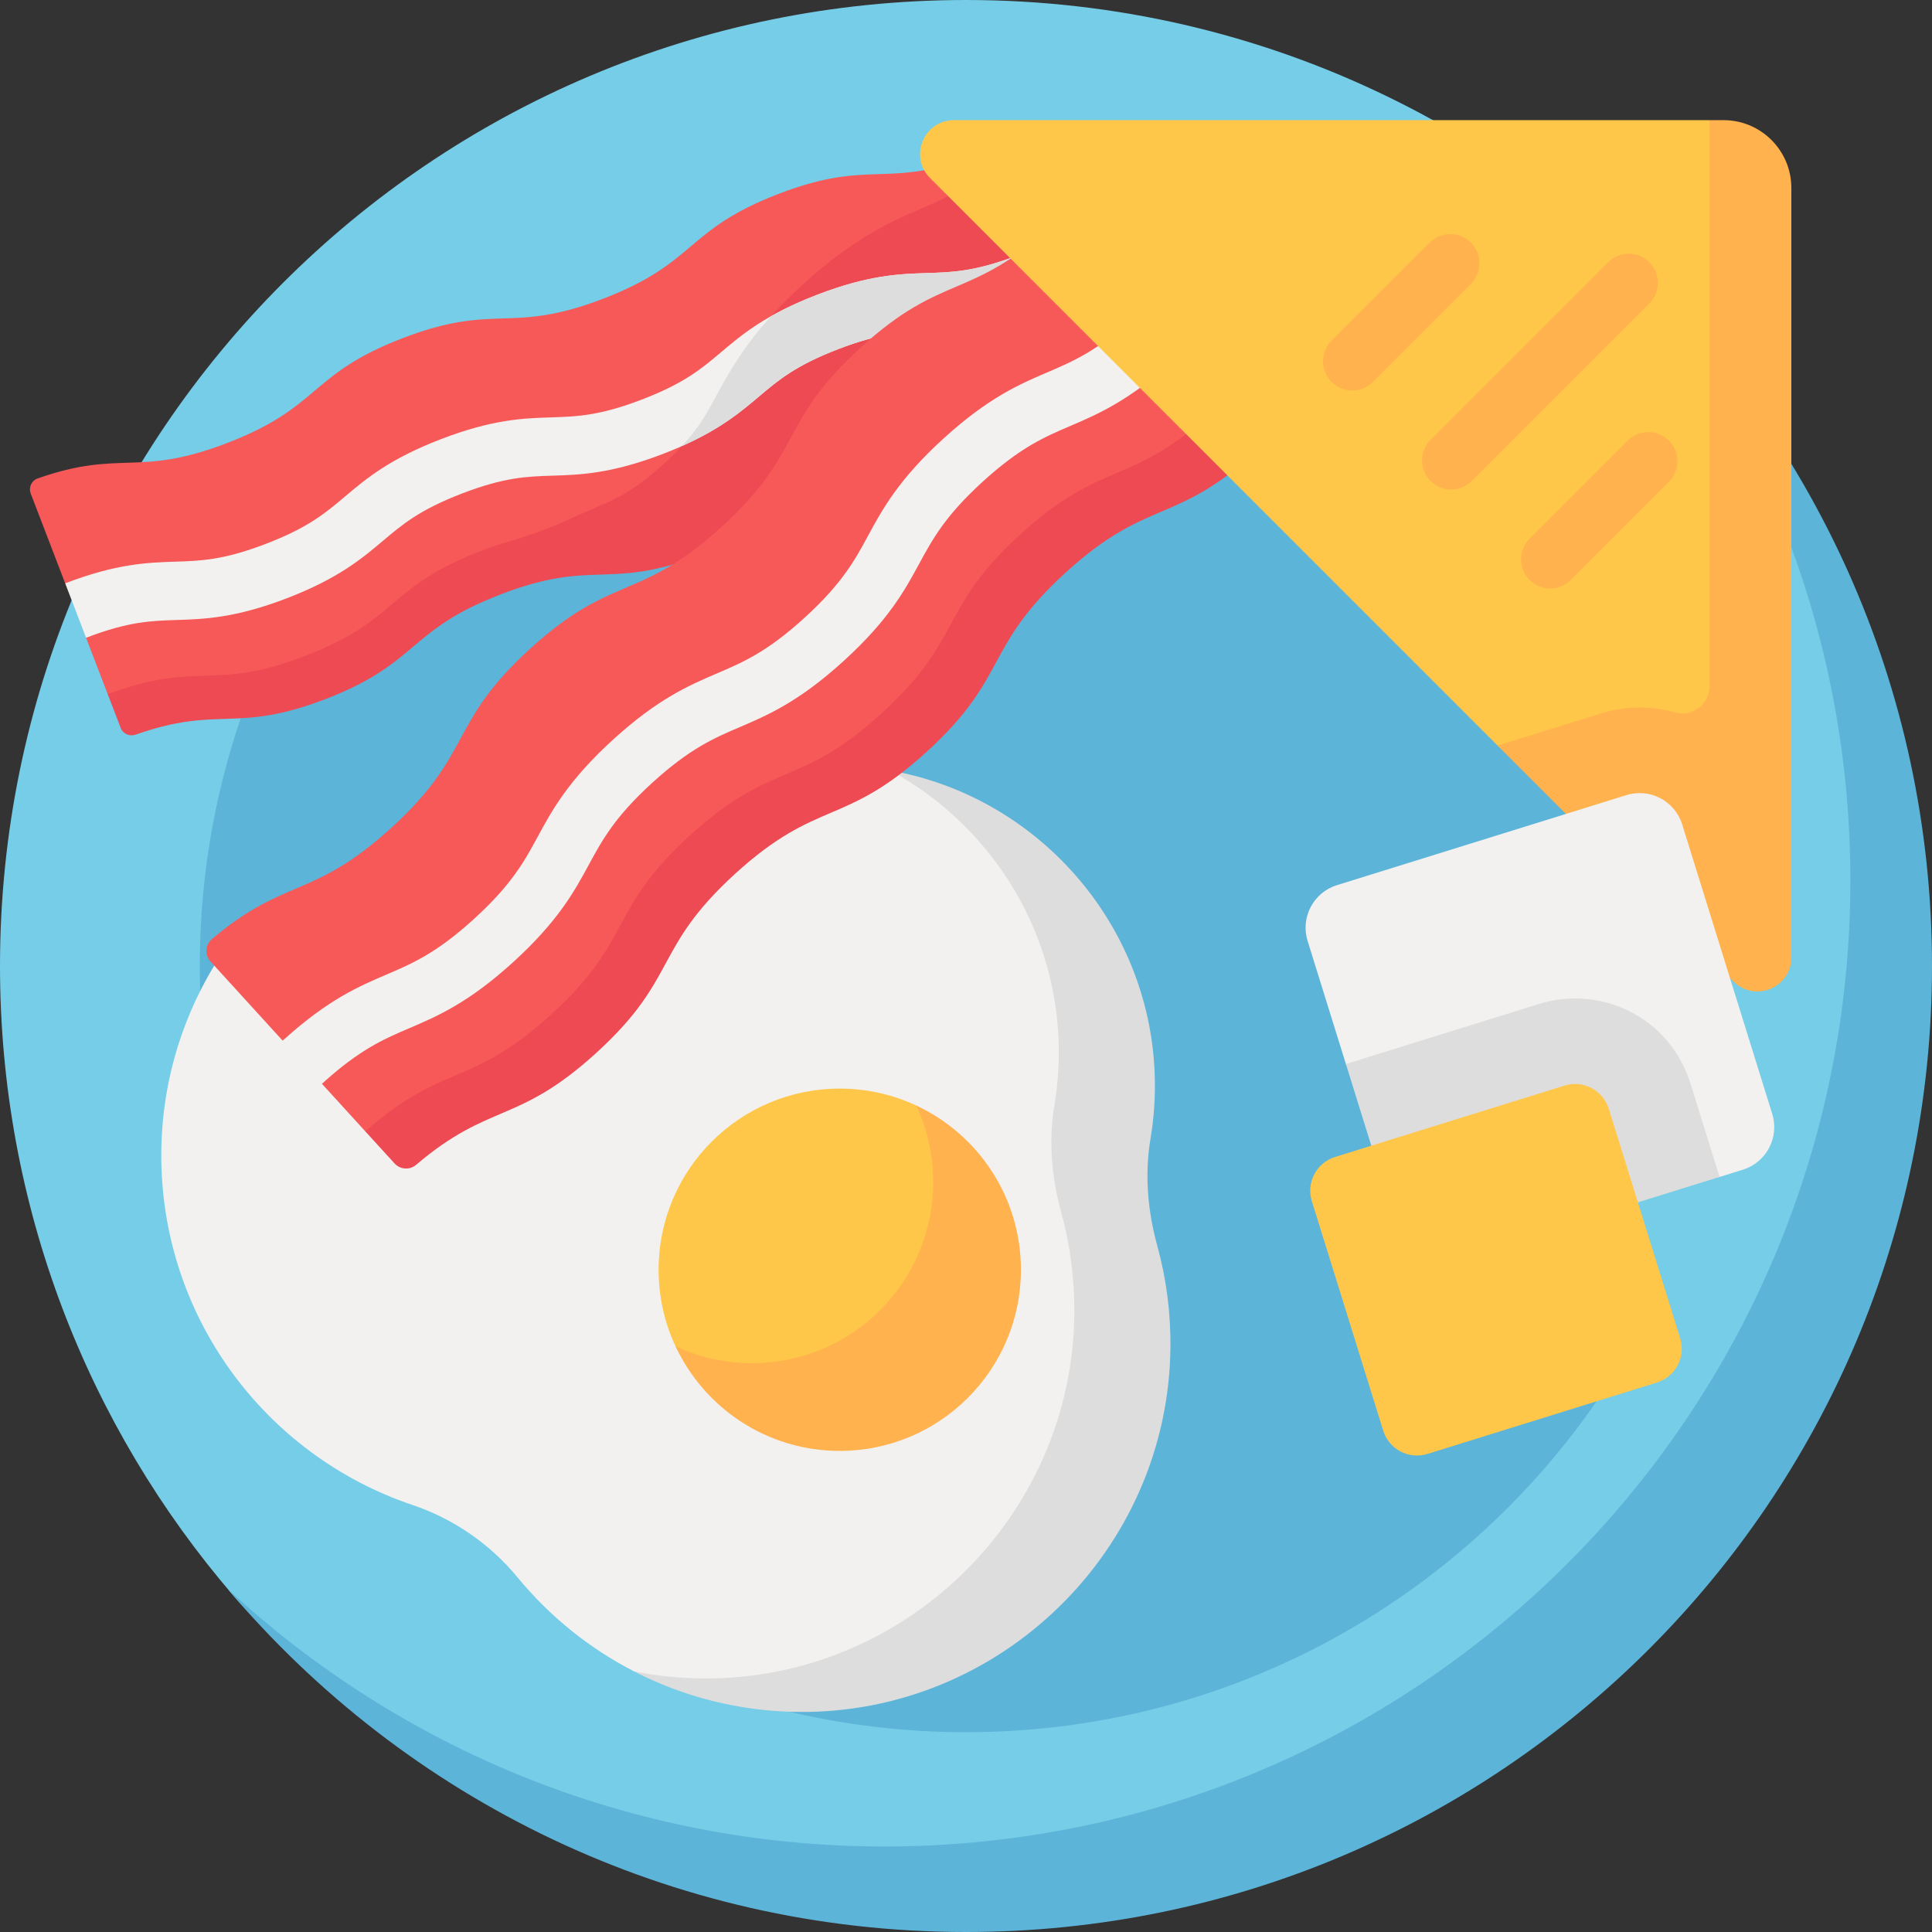 <svg id="Capa_1" enable-background="new 0 0 512 512" height="512" viewBox="0 0 512 512" width="512" xmlns="http://www.w3.org/2000/svg"><rect x="0" y="0" width="512" height="512" fill="#333333" stroke="none"/><g><path d="m502.173 256c0 141.385-106.149 247.701-247.534 247.701-51.766 0-95.755-10.911-136.032-37.329-20.12-13.197-41.095-25.306-56.735-43.481-38.562-44.815-61.872-103.131-61.872-166.891 0-141.385 114.615-256 256-256 79.529 0 150.588 36.265 197.542 93.16 36.52 44.252 48.631 100.984 48.631 162.84z" fill="#75cde7"/><path d="m512 256c0 141.382-114.618 256-256 256-78.479 0-148.707-35.315-195.662-90.913 45.678 42.351 106.83 68.25 174.028 68.25 141.382 0 256-114.618 256-256 0-62.903-22.695-120.511-60.338-165.087 50.418 46.759 81.972 113.567 81.972 187.75z" fill="#5db4d9"/><path d="m459.052 256c0 13.151-30.317 25.393-32.705 37.848-4.305 22.451 16.76 44.204 5.719 63.369-35.064 60.863-100.78 101.835-176.066 101.835-32.591 0-63.388-7.678-90.682-21.324-28.176-14.087 14.553-34.468-4.274-59.393-5.319-7.043-77.363-14.509-81.743-22.225-16.774-29.544-26.353-63.708-26.353-100.11 0-60.259 26.249-114.387 67.937-151.575 16.363-14.597 46.677-1.843 67.144-10.566 24.427-10.41 39.74-40.911 67.971-40.911 112.143 0 203.052 90.909 203.052 203.052z" fill="#5db4d9"/><path d="m298.225 299.346c.935-5.565 1.327-11.313 1.112-17.193-1.624-44.325-33.16-76.306-75.371-79.182-10.967-.343-21.483 1.401-31.184 4.862-10.727 3.826-22.343 4.568-33.522 2.391-6.587-1.283-13.411-1.904-20.399-1.79-17.001.277-19.463 25.138-33.331 33.13-11.375 6.555-34.847-4.842-42.773 5.549-12.395 16.249-19.836 36.443-20.012 58.25-.35 43.418 27.61 80.35 66.527 93.457 10.9 3.671 20.606 10.355 27.913 19.237 8.434 10.251 18.922 18.744 30.828 24.869 14.832 4.621 28.506 5.627 44.159 5.8 53.715.593 90.847-40.443 91.339-94.159.085-9.302-1.133-18.305-3.48-26.841-2.544-9.248-3.395-18.922-1.806-28.38z" fill="#f2f1ef"/><path d="m310.177 357.009c-.495 53.714-44.978 97.27-98.691 96.672-15.648-.175-30.421-4.028-43.474-10.755 5.831 1.174 11.847 1.803 18.008 1.875 53.714.597 98.197-42.959 98.691-96.672.082-9.302-1.133-18.306-3.482-26.847-2.545-9.241-3.389-18.924-1.803-28.381.938-5.563 1.329-11.311 1.113-17.194-1.133-30.844-18.955-57.618-44.627-71.515 38.704 6.809 68.61 40.136 70.094 80.395.216 5.882-.175 11.631-1.113 17.194-1.587 9.457-.742 19.141 1.803 28.381 2.348 8.541 3.564 17.545 3.481 26.847z" fill="#dedddd"/><path d="m266.274 336.496c0 26.514-17.117 46.638-43.631 46.638-14.629 0-25.518-7.132-34.323-17.452-2.791-3.271-7.462-4.964-9.302-8.906-2.875-6.161-4.481-13.033-4.481-20.279 0-26.514 21.494-48.008 48.008-48.008 7.249 0 14.123 1.607 20.285 4.484 1.498.699 2.838 3.219 4.247 4.063 13.993 8.388 19.197 21.958 19.197 39.46z" fill="#ffc74a"/><path d="m270.556 336.498c0 26.517-21.5 48.006-48.017 48.006-19.264 0-35.881-11.353-43.515-27.732 6.16 2.885 13.032 4.492 20.274 4.492 26.517 0 48.017-21.5 48.017-48.006 0-7.242-1.607-14.113-4.492-20.274 16.381 7.633 27.733 24.25 27.733 43.514z" fill="#ffb24d"/><path d="m259.505 40.915c-24.917 9.563-28.243.897-53.161 10.459-24.916 9.562-21.59 18.229-46.507 27.791-24.915 9.562-28.241.896-53.157 10.458-24.914 9.562-21.588 18.228-46.503 27.79-23.891 9.169-27.931 1.578-50.189 9.368-1.637.573-2.465 2.399-1.844 4.017l9.13 23.791 9.609 4.717-4.073 9.708 5.744 14.966 5.452 6.104c.602 1.568 2.346 2.357 3.93 1.8 22.371-7.865 24.168-3.651 48.104-12.837 24.914-9.562 21.588-18.228 46.503-27.79 24.916-9.562 28.241-.896 53.157-10.458s21.774-11.993 46.69-21.555c24.917-9.563 28.243-.897 53.161-10.459 17.008-6.527 20.861-12.637 29.515-18.899-18.344-16.842-36.398-33.234-55.539-48.98-.007.003-.014.006-.022.009z" fill="#f75959"/><path d="m315.071 89.883c-8.654 6.264-12.506 12.372-29.515 18.904-24.92 9.56-28.248.896-53.168 10.456-24.91 9.56-21.582 18.234-46.502 27.794s-28.237.896-53.157 10.456c-6.689 2.679-13.018 5.405-20.686 11.754-6.449 5.275-11.404 10.498-25.816 16.03-23.941 9.189-27.949 1.556-50.314 9.416-1.586.556-3.338-.227-3.935-1.803l-3.42-8.911c24.117-9.024 27.66-.68 52.282-10.127 24.91-9.56 21.582-18.234 46.502-27.794 2.709-1.039 5.161-1.863 7.414-2.519 5.688-1.656 11.266-3.682 16.639-6.175 1.962-.91 3.809-1.701 5.564-2.453 6.325-2.709 10.899-4.656 19.017-12.053 8.108-7.397 10.487-11.765 13.763-17.812 4.141-7.644 9.303-17.152 23.076-29.7 13.784-12.558 23.725-16.813 31.719-20.233 6.15-2.637 10.631-4.543 18.327-11.445 16.267 13.526 31.791 27.506 47.44 41.846 1.586 1.444 3.173 2.906 4.77 4.369z" fill="#ed4a53"/><g><path d="m294.951 71.556c-4.533 3.379-10.395 6.954-19.656 10.508-13.67 5.244-21.871 5.512-29.103 5.738-6.882.216-12.815.402-24.055 4.718-11.239 4.316-15.782 8.149-21.036 12.589-5.532 4.667-11.796 9.952-25.476 15.205-13.67 5.244-21.871 5.512-29.103 5.738-6.871.216-12.815.402-24.055 4.718-11.229 4.316-15.772 8.149-21.026 12.589-5.532 4.667-11.796 9.952-25.476 15.205-13.671 5.244-21.871 5.501-29.103 5.738-6.84.216-12.764.402-23.91 4.656l-.134.062-5.542-14.433c13.681-5.244 21.871-5.501 29.103-5.738 6.871-.216 12.815-.402 24.055-4.718 11.239-4.306 15.782-8.149 21.036-12.578 5.522-4.667 11.785-9.962 25.466-15.205 13.681-5.254 21.871-5.511 29.103-5.738 6.882-.227 12.815-.412 24.055-4.728 11.239-4.306 15.782-8.138 21.036-12.579 5.532-4.667 11.796-9.962 25.466-15.205 13.681-5.254 21.881-5.511 29.103-5.738 6.882-.216 12.826-.412 24.065-4.718 5.965-2.287 10.044-4.44 13.341-6.624 3.965 3.482 7.911 7.005 11.846 10.538z" fill="#f2f1ef"/></g><path d="m294.951 71.556c-4.533 3.379-10.395 6.954-19.656 10.508-13.67 5.244-21.871 5.512-29.103 5.738-6.882.216-12.815.402-24.055 4.718-11.239 4.316-15.782 8.149-21.036 12.589-4.801 4.049-10.147 8.561-20.398 13.114 4.512-4.842 6.5-8.509 9.035-13.176 3.163-5.841 6.923-12.764 14.659-21.294 3.307-1.865 7.273-3.76 12.197-5.656 13.681-5.254 21.881-5.511 29.103-5.738 6.882-.216 12.826-.412 24.065-4.718 5.965-2.287 10.044-4.44 13.341-6.624.134.113.268.237.402.35 1.844 1.628 3.688 3.266 5.532 4.904 1.979 1.752 3.947 3.513 5.914 5.285z" fill="#dedddd"/><path d="m278.81 59.809c-21.894 19.95-28.832 12.336-50.726 32.286-21.893 19.949-14.954 27.564-36.847 47.513-21.892 19.949-28.831 12.334-50.723 32.283-21.891 19.948-14.952 27.562-36.844 47.51-20.782 18.937-28.088 13.035-47.503 29.452-1.785 1.509-1.967 4.205-.393 5.933l19.12 20.983 7.255 1.488 3.172 9.956 11.483 12.602 8.435 4.271c1.492 1.637 4.02 1.803 5.707.368 19.595-16.67 24.299-10.17 45.167-29.184 21.891-19.948 14.953-27.562 36.844-47.51 21.892-19.949 28.831-12.334 50.723-32.283 21.893-19.949 14.954-27.564 36.847-47.513 21.894-19.95 30.729-8.569 52.623-28.519 2.942-2.681 5.351-5.134 7.392-7.43-19.627-18.495-38.471-37.29-57.589-56.176-1.26 1.27-2.626 2.588-4.143 3.97z" fill="#f75959"/><path d="m340.547 112.012c-2.05 2.297-4.45 4.749-7.397 7.428-21.891 19.955-28.835 12.342-50.726 32.286-21.891 19.955-14.958 27.568-36.85 47.512-21.891 19.955-28.824 12.342-50.716 32.286s-14.958 27.568-36.85 47.512c-20.861 19.017-28.145 12.991-47.739 29.659-1.689 1.432-4.224 1.267-5.707-.371l-7.757-8.509c20.738-18.286 27.856-11.466 49.243-30.957 21.891-19.944 14.948-27.568 36.839-47.512s28.835-12.331 50.726-32.286c21.891-19.944 14.958-27.557 36.85-47.512 21.891-19.944 28.835-12.331 50.726-32.286 1.875-1.71 5.171-5.275 7.84-8.221 3.812 3.677 7.655 7.324 11.518 10.971z" fill="#ed4a53"/><g><path d="m317.141 89.523c-1.751 1.844-3.719 3.77-5.954 5.81-11.919 10.858-20.212 14.412-27.526 17.544-6.799 2.905-13.217 5.645-23.2 14.742s-13.31 15.236-16.843 21.737c-3.791 6.995-8.097 14.927-20.006 25.775-11.909 10.858-20.212 14.412-27.526 17.544-6.799 2.905-13.217 5.645-23.2 14.742-9.982 9.096-13.31 15.236-16.833 21.726-3.791 7.005-8.097 14.927-20.006 25.785s-20.212 14.402-27.526 17.534c-6.799 2.905-13.217 5.656-23.2 14.752l-10.425-11.445.278-.216c11.775-10.673 19.996-14.186 27.269-17.297 6.799-2.905 13.217-5.656 23.2-14.752 9.972-9.097 13.31-15.226 16.833-21.726 3.791-6.995 8.097-14.927 20.006-25.785 11.909-10.848 20.202-14.402 27.526-17.534 6.799-2.905 13.217-5.645 23.2-14.742 9.982-9.096 13.31-15.236 16.833-21.737 3.791-6.995 8.097-14.927 20.006-25.775 11.919-10.858 20.212-14.412 27.537-17.544 6.789-2.905 13.207-5.645 23.189-14.742 2.029-1.854 3.781-3.575 5.316-5.213 3.676 3.605 7.354 7.221 11.052 10.817z" fill="#f2f1ef"/></g><path d="m252.829 31.843h200.224l1.283 3.131c9.927 0 17.974 8.047 17.974 17.974l-1.268 187.803c0 8.006-9.68 12.016-15.341 6.355l-58.822-49.518-150.404-150.404c-5.662-5.661-1.652-15.341 6.354-15.341z" fill="#ffc74a"/><g><path d="m384.578 129.719c-1.977 0-3.955-.755-5.463-2.263-3.018-3.017-3.018-7.909 0-10.927l47.034-47.034c3.017-3.017 7.909-3.017 10.927 0s3.018 7.909 0 10.927l-47.034 47.034c-1.509 1.509-3.487 2.263-5.464 2.263z" fill="#ffb24d"/></g><g><path d="m410.813 155.954c-1.977 0-3.955-.755-5.463-2.263-3.018-3.017-3.018-7.909 0-10.927l25.989-25.989c3.017-3.017 7.909-3.017 10.927 0s3.018 7.909 0 10.927l-25.989 25.989c-1.509 1.509-3.487 2.263-5.464 2.263z" fill="#ffb24d"/></g><g><path d="m358.344 103.485c-1.977 0-3.955-.755-5.463-2.263-3.018-3.017-3.018-7.909 0-10.927l25.989-25.989c3.017-3.017 7.909-3.017 10.927 0s3.018 7.909 0 10.927l-25.989 25.989c-1.51 1.508-3.487 2.263-5.464 2.263z" fill="#ffb24d"/></g><path d="m474.728 49.82v203.924c0 8.006-9.68 12.016-15.341 6.354l-62.51-62.51 27.403-8.52c3.328-1.04 6.768-1.556 10.24-1.556 3.258 0 6.425.449 9.435 1.297 4.573 1.289 9.098-2.204 9.098-6.955v-150.011h3.698c9.929 0 17.977 8.048 17.977 17.977z" fill="#ffb24d"/><path d="m461.893 309.975-6.191 1.926-64.692 10.501c-6.228 1.938-12.847-1.541-14.785-7.768l-19.546-32.652-10.149-32.622c-1.938-6.228 1.541-12.847 7.768-14.785l76.713-23.866c6.228-1.938 12.847 1.541 14.785 7.768l23.866 76.713c1.937 6.228-1.542 12.847-7.769 14.785z" fill="#f2f1ef"/><path d="m455.701 311.898-70.516 21.943c-6.233 1.937-12.857-1.545-14.793-7.768l-13.712-44.092 51.21-15.937c3.091-.958 6.294-1.442 9.519-1.442 14.103 0 26.393 9.045 30.576 22.509z" fill="#dedddd"/><path d="m439.109 366.384-60.815 18.92c-4.937 1.536-10.185-1.221-11.721-6.159l-18.92-60.815c-1.536-4.937 1.221-10.185 6.159-11.721l60.815-18.92c4.937-1.536 10.185 1.221 11.721 6.159l18.92 60.815c1.535 4.937-1.222 10.185-6.159 11.721z" fill="#ffc74a"/></g></svg>